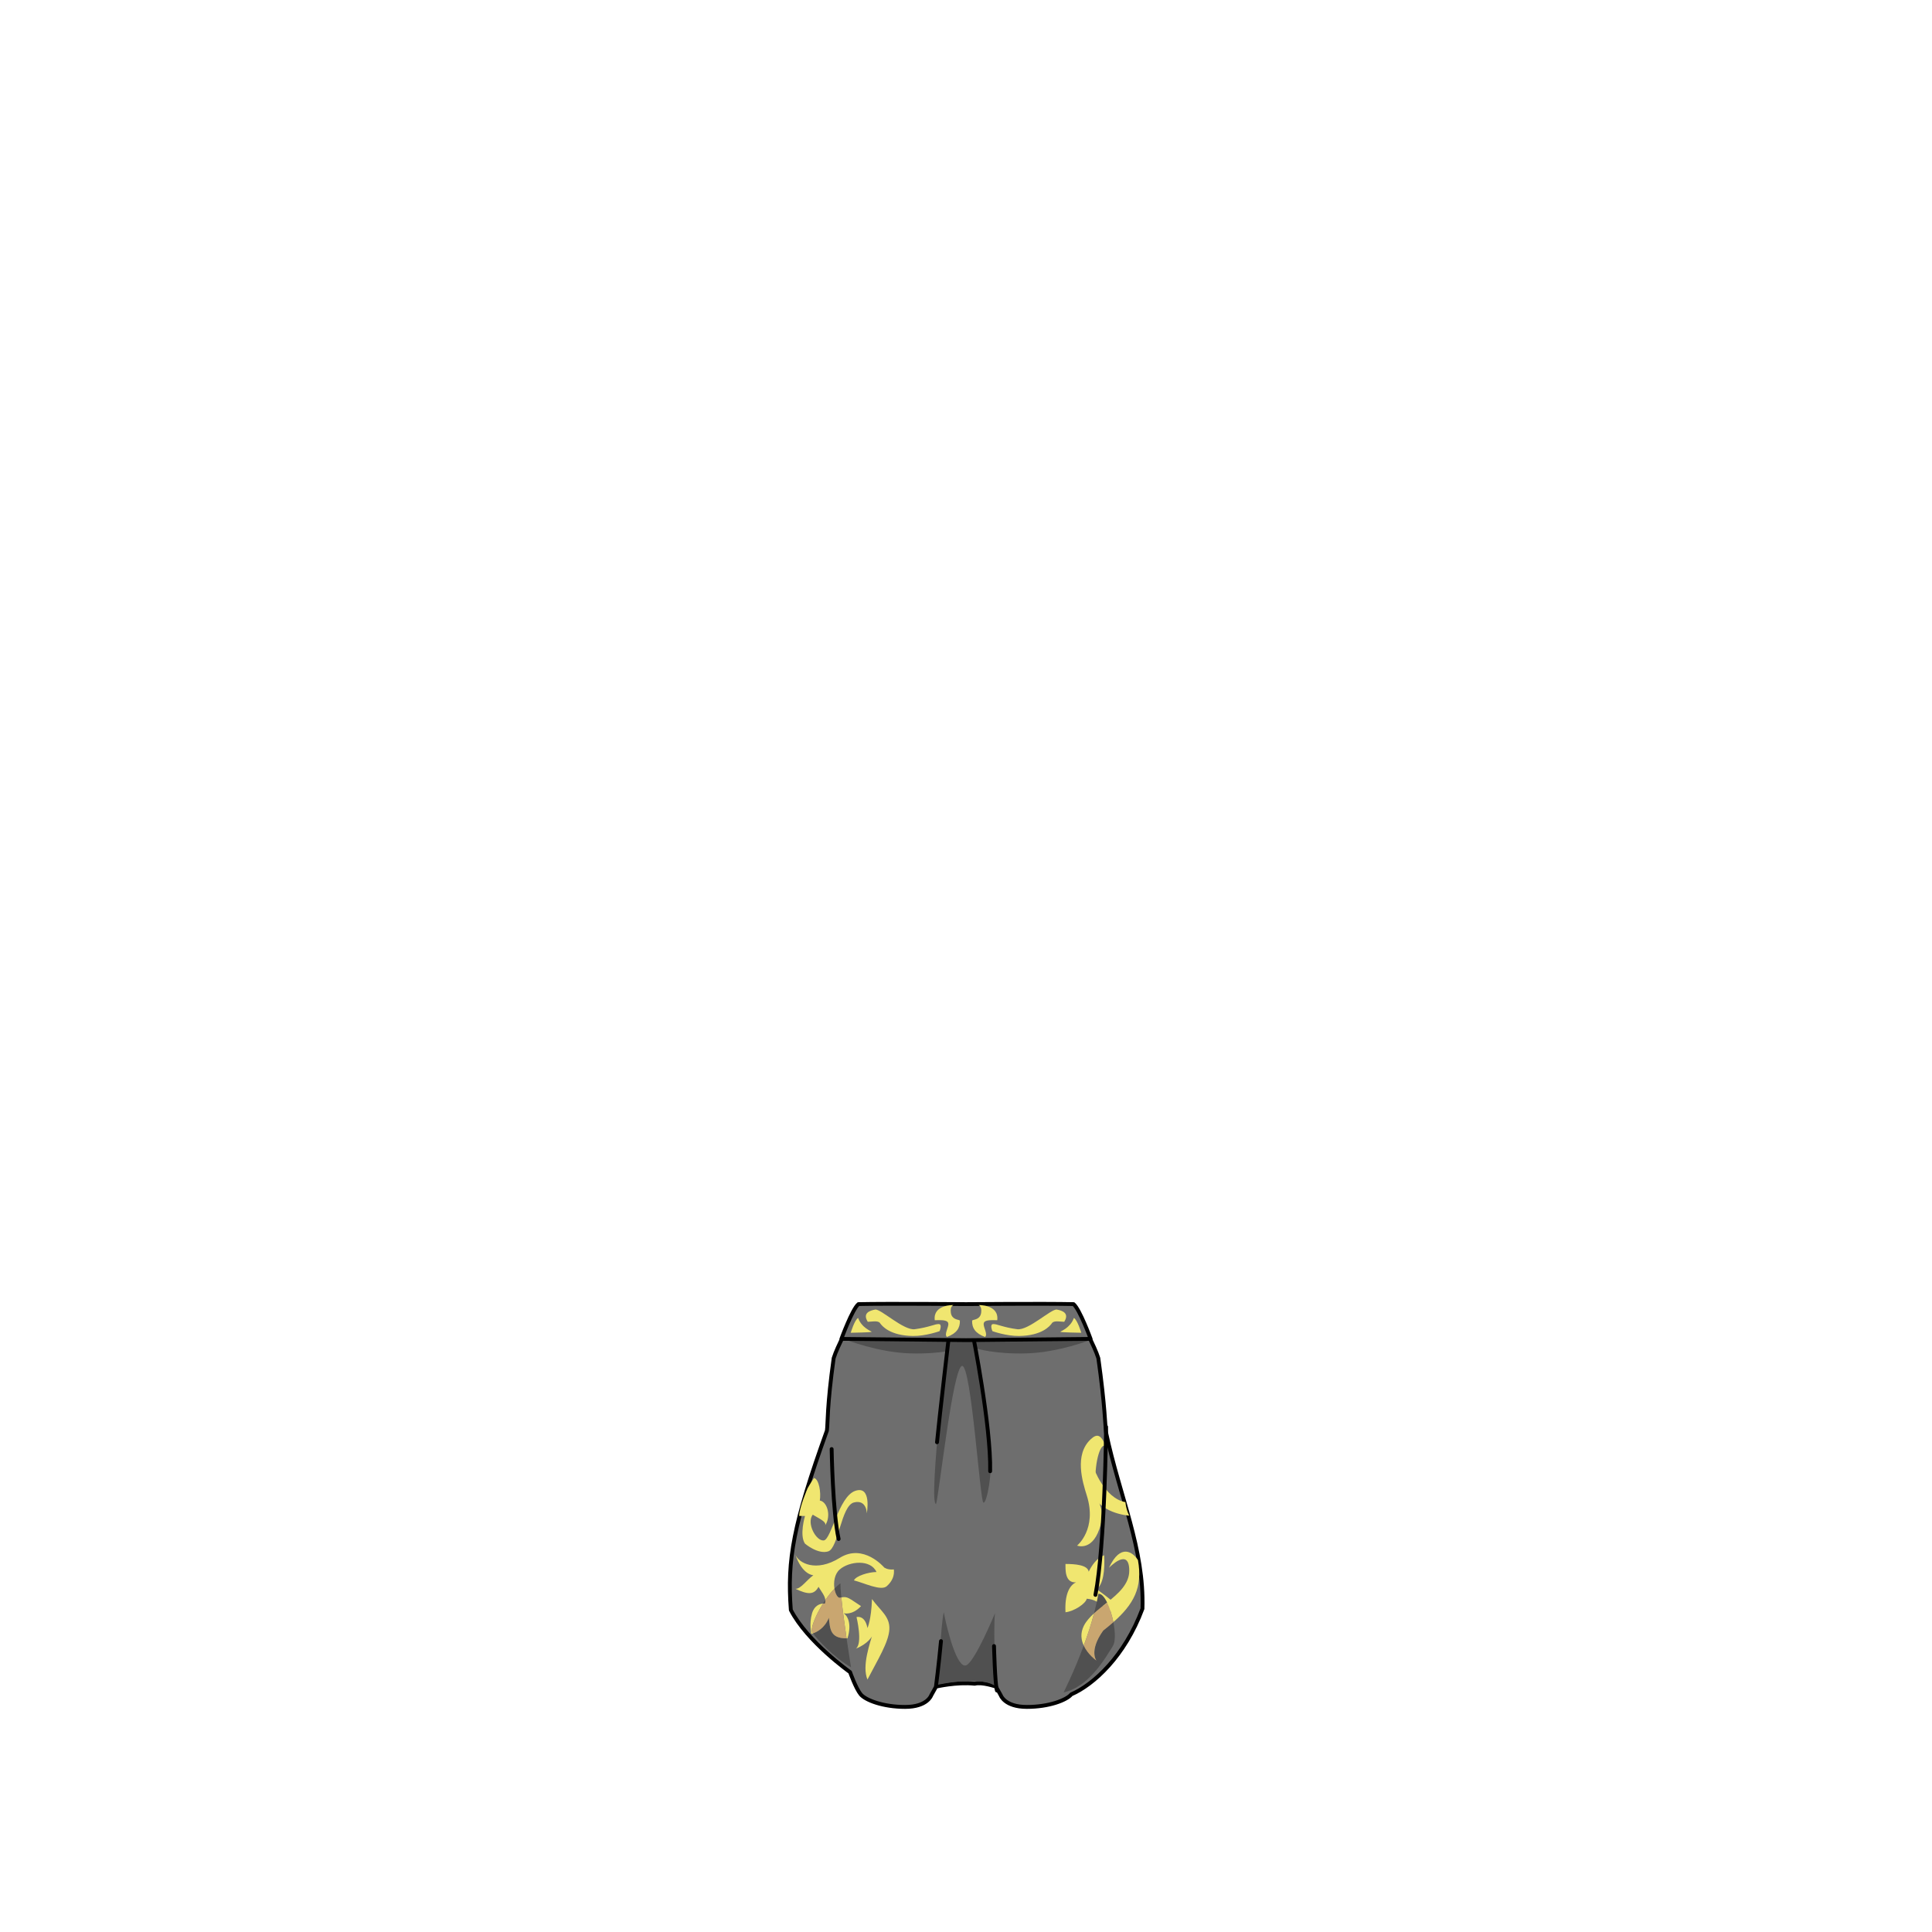 <svg xmlns="http://www.w3.org/2000/svg" width="500" height="500" version="1.1"><g id="x082"><g><g><path style="fill:#6E6E6E;stroke:#000000;stroke-linecap:round;stroke-linejoin:round;" d="M286.25,370.75c-0.25-1.75-0.25-6.75-2-19.25c-1-3.25-4.25-9-4.25-9l-30-4.25l-30,4.25c0,0-3.25,5.75-4.25,9c-1.75,12.5-1.5,17-1.75,18.75c-8.667,24.083-10.333,33.417-9.333,46.417c4.25,8.25,15.333,16.083,15.333,16.083s1.5,4.25,2.75,5.75s5.75,3.25,11.5,3.25s6.75-3,6.75-3l1.25-2.25c0,0,5.25-1.25,10-0.75c2-0.5,5.5,0.75,5.5,0.75l1.25,2.25c0,0,1,3,6.75,3s10.25-1.75,11.5-3.25c5.75-2.5,13.834-9.834,18.417-22.167C296.167,400.833,289.75,387.25,286.25,370.75z"></path><path style="fill:#505050;" d="M219,346.75c0,0,8.25,3.25,16.5,3.5s13-1.25,13-1.25l0.75-4.5L219,346.75z"></path><path style="fill:#505050;" d="M282.25,346.75c0,0-8.25,3.25-16.5,3.5s-13-1.25-13-1.25l-0.75-4.5L282.25,346.75z"></path><path style="fill:#F0E670;" d="M208.333,399.501c0,0,3.333,2.834,6,2s3.333-11.834,6.667-12.667s3.333,2.833,3.333,2.833s1.333-7.333-3-5.833s-6.167,12.666-8.167,12.833s-4.5-4.499-2.833-6.666c2.333,1.333,3.667,2,3.167,2.833c1.667-2.333,0.667-6.167-1.333-6.5c0.333-2-0.167-5.499-1.5-5.833c-0.833,1.166-1.667,2.666-1.667,2.666s-2.167,5-2.167,7.167c1,0,1.5,0,1.5,0S206.833,397.335,208.333,399.501z"></path><path style="fill:#F0E670;" d="M221.667,418.5c0,0,1.667,6.834-0.167,8.167c3-1.167,4.667-3.334,4.5-4.334c-0.833,2.834-3,8.834-1.5,12.334c2.667-5.167,5.5-9.666,5.667-13s-2.333-4.834-4.5-7.834c-0.167,5.334-1.167,7.5-1.167,7.5C223.833,417.833,221.667,418.5,221.667,418.5z"></path><g><path style="fill:#F0E670;" d="M219.333,424.001c1.167-3.834,0-5.833-1-6.5c0,0,2.167,0.666,4.5-1.834c-3.095-2.011-3.462-2.584-5.099-2.256c0.302,3.1,0.85,7.121,1.358,10.589C219.175,423.999,219.248,424.004,219.333,424.001z"></path><path style="fill:#F0E670;" d="M213.001,415.001c-0.772,0.063-2.233,0.459-2.834,2.5c-0.833,2.833-0.167,5.333-0.167,5.333s0.155-0.035,0.402-0.119c-0.054-0.074-0.11-0.151-0.152-0.215C209.644,421.59,210.973,418.199,213.001,415.001z"></path><path style="fill:#F0E670;" d="M231.333,406.167c-1.667,0.167-2.5-0.5-2.5-0.5s-5.333-6.334-11.5-2.5s-10.667,1.334-11.5-0.833c1.833,5.333,4.667,5.333,4.667,5.333c-1.667,1.167-3.333,3.666-4.667,3.5c3.167,1.5,4.833,1.666,6-0.5c0.791,1.318,1.672,2.325,1.765,3.431c0.737-1.074,1.539-2.098,2.364-2.959c-0.271-1.653-0.013-3.771,1.372-4.972c2.5-2.166,8-2.666,9.5,0.667c-2,0-5.333,1.001-5.833,2.167c2.667,0.666,7,2.834,8.5,1.5S231.5,407.667,231.333,406.167z"></path><path style="fill:#505050;" d="M217.333,413.501c0.143-0.036,0.275-0.064,0.401-0.09c-0.145-1.487-0.234-2.765-0.234-3.661c-0.513,0.385-1.029,0.857-1.538,1.389C216.18,412.471,216.739,413.501,217.333,413.501z"></path><path style="fill:#505050;" d="M213.5,415.001c0.104-0.313,0.123-0.611,0.098-0.903c-0.205,0.299-0.404,0.599-0.597,0.903C213.301,414.977,213.5,415.001,213.5,415.001z"></path><path style="fill:#505050;" d="M214.5,418.667c-1.044,2.741-3.207,3.741-4.098,4.048c1.215,1.689,5.298,6.151,9.848,8.785c0,0-0.55-3.351-1.158-7.5C214.685,424.057,214.827,421.285,214.5,418.667z"></path><path style="fill:#C9A670;" d="M213.5,415.001c0,0-0.199-0.024-0.499,0c-2.028,3.198-3.357,6.589-2.751,7.499c0.042,0.063,0.098,0.141,0.152,0.215c0.891-0.307,3.054-1.307,4.098-4.048c0.327,2.618,0.185,5.39,4.592,5.333c-0.508-3.468-1.056-7.489-1.358-10.589c-0.126,0.025-0.258,0.054-0.401,0.09c-0.595,0-1.154-1.03-1.372-2.362c-0.825,0.861-1.627,1.885-2.364,2.959C213.623,414.39,213.604,414.688,213.5,415.001z"></path></g><g><path style="fill:#F0E670;" d="M286.5,417.25c0,0-1.5-3.25-5.25-3.5c-0.25,1.25-3.25,3.25-5.5,3.5c-0.25-4.5,1-7,2.75-7.75c-3,0.25-2.75-3.5-2.75-4.75c2.5,0,5.75,0.25,6,2c0.75-1.5,2-3.5,4-4.25c0.25,3.75-0.25,7.75-2,8.75c3.25,2.25,5.75,4.5,5.75,4.5L286.5,417.25z"></path><path style="fill:#F0E670;" d="M278.75,400c0,0,3.75,1.5,5.75-4.25s-0.75-5.75-1-11.75s1.5-11.25,2.75-9.5c-1.25-3.25-2.282-3.616-4-2c-4.25,4-2.114,10.954-1,14.5C284,395.75,278.75,400,278.75,400z"></path><path style="fill:#F0E670;" d="M283,379.75c0,0,2.75,8,8.25,9c0.25,2.25,1,3.5,1,3.5s-8.5-0.5-10-7C282,382.5,283,379.75,283,379.75z"></path></g><g><path style="fill:#F0E670;" d="M280.5,420.75c-0.955,1.911-0.703,3.673-0.029,5.124c0.971-2.628,1.915-5.481,2.672-8.349C282.033,418.537,281.081,419.588,280.5,420.75z"></path><path style="fill:#F0E670;" d="M294.5,403.75c-1.25-2-4.5-4.5-7.5,2c0,0,5.25-5.5,5.25,0.75c0,3.437-2.798,5.89-5.73,8.233c0.674,1.388,1.257,3.245,1.616,5.081C293.349,415.216,295.797,410.886,294.5,403.75z"></path><path style="fill:#505050;" d="M284.25,412.5c-0.281,1.65-0.663,3.34-1.107,5.025c1.039-0.949,2.215-1.863,3.377-2.792C285.814,413.284,285.01,412.348,284.25,412.5z"></path><path style="fill:#505050;" d="M283.75,429.75c0,0-2.191-1.529-3.279-3.876C277.946,432.702,275.25,438,275.25,438c6.75-1.5,11-9.25,12.75-12c0.709-1.115,0.638-3.626,0.136-6.186c-0.813,0.718-1.69,1.442-2.636,2.186C281.75,427.25,283.75,429.75,283.75,429.75z"></path><path style="fill:#C9A670;" d="M283.143,417.525c-0.757,2.867-1.701,5.721-2.672,8.349c1.088,2.347,3.279,3.876,3.279,3.876s-2-2.5,1.75-7.75c0.945-0.743,1.822-1.468,2.636-2.186c-0.359-1.836-0.942-3.693-1.616-5.081C285.357,415.662,284.182,416.576,283.143,417.525z"></path></g><path style="fill:#505050;" d="M242.75,436c0,0,0.75-16,1.5-18.75c1,5.25,3.5,14.5,5.75,13.75s7.5-13.5,7.5-13.5c-0.5,4.75,0.25,19,0.25,19S255,433.5,242.75,436z"></path><path style="fill:#505050;" d="M245.625,343.875c0,0-5.5,45.25-3.375,45.375c0.75-2.25,4.375-35.625,6.75-35.75s4.625,35,5.5,35.375s2.375-7.75,1.875-13.125s-4.875-32.625-4.75-32.25S245.625,343.875,245.625,343.875z"></path><path style="fill:none;stroke:#000000;stroke-linecap:round;stroke-linejoin:round;" d="M215.229,375.018c0,0,0.267,16.361,1.806,23.264"></path><path style="fill:none;stroke:#000000;stroke-linecap:round;stroke-linejoin:round;" d="M286.25,369.25c0,0-0.25,30.5-2.75,43.5"></path><path style="fill:none;stroke:#000000;stroke-linecap:round;stroke-linejoin:round;" d="M245.75,344.25c0,0-2.75,23.5-3.25,29"></path><path style="fill:none;stroke:#000000;stroke-linecap:round;stroke-linejoin:round;" d="M251.75,345.25c0,0,4.75,23.75,4.5,35.5"></path><path style="fill:none;stroke:#000000;stroke-linecap:round;stroke-linejoin:round;" d="M257.25,426c0,0,0.25,9.75,0.75,11.5"></path><path style="fill:none;stroke:#000000;stroke-linecap:round;stroke-linejoin:round;" d="M243.525,424.725c-0.608,6.487-1.275,11.525-1.275,11.525"></path></g><g><g><path style="fill:#6E6E6E;stroke:#000000;stroke-width:0.983;stroke-linecap:round;stroke-linejoin:round;" d="M277.836,337.5c-7.563-0.167-27.836,0-27.836,0s-20.273-0.167-27.836,0c-1.609,1.334-4.414,9-4.414,9l32.25,0.333l32.25-0.333C282.25,346.5,279.444,338.834,277.836,337.5z"></path></g><g><g><g><path style="fill:#F0E670;" d="M248.247,341.666c-0.25-0.167-1.917-0.167-2.167-1.917s0.667-2,0.667-2s-5.333-0.166-4.833,3.917c1.5,0,3.333-0.167,3.5,0.833c0.166,1-1.167,2.833-0.334,3.5c2.5-0.916,3.417-2.334,3.334-4.25"></path><path style="fill:#F0E670;" d="M243.164,344.5c0,0,0.749-1.749-0.167-1.833c-0.917-0.084-2.5,0.833-6.25,1.333c-2.893,0.386-8.834-5.333-10.25-5.083c-1.417,0.25-3.333,0.916-1.917,3.166c0.834,0,2.667-0.416,3.167,0.334s2.583,3.249,8.5,3.333C239.584,345.798,243.164,344.5,243.164,344.5z"></path></g><path style="fill:#F0E670;" d="M220.164,344.916c0,0,1-3.333,1.916-3.833c0.917,2.583,3.417,3.416,3.5,3.583C225.664,344.833,220.164,344.916,220.164,344.916z"></path></g><g><g><path style="fill:#F0E670;" d="M251.753,341.666c0.25-0.167,1.917-0.167,2.167-1.917s-0.667-2-0.667-2s5.333-0.166,4.833,3.917c-1.5,0-3.334-0.167-3.5,0.833s1.167,2.833,0.334,3.5c-2.5-0.916-3.418-2.334-3.334-4.25"></path><path style="fill:#F0E670;" d="M256.836,344.5c0,0-0.75-1.749,0.167-1.833s2.5,0.833,6.25,1.333c2.892,0.386,8.833-5.333,10.25-5.083s3.333,0.916,1.917,3.166c-0.834,0-2.667-0.416-3.167,0.334s-2.583,3.249-8.5,3.333C260.416,345.798,256.836,344.5,256.836,344.5z"></path></g><path style="fill:#F0E670;" d="M279.836,344.916c0,0-1-3.333-1.916-3.833c-0.917,2.583-3.417,3.416-3.5,3.583C274.336,344.833,279.836,344.916,279.836,344.916z"></path></g></g></g></g></g></svg>